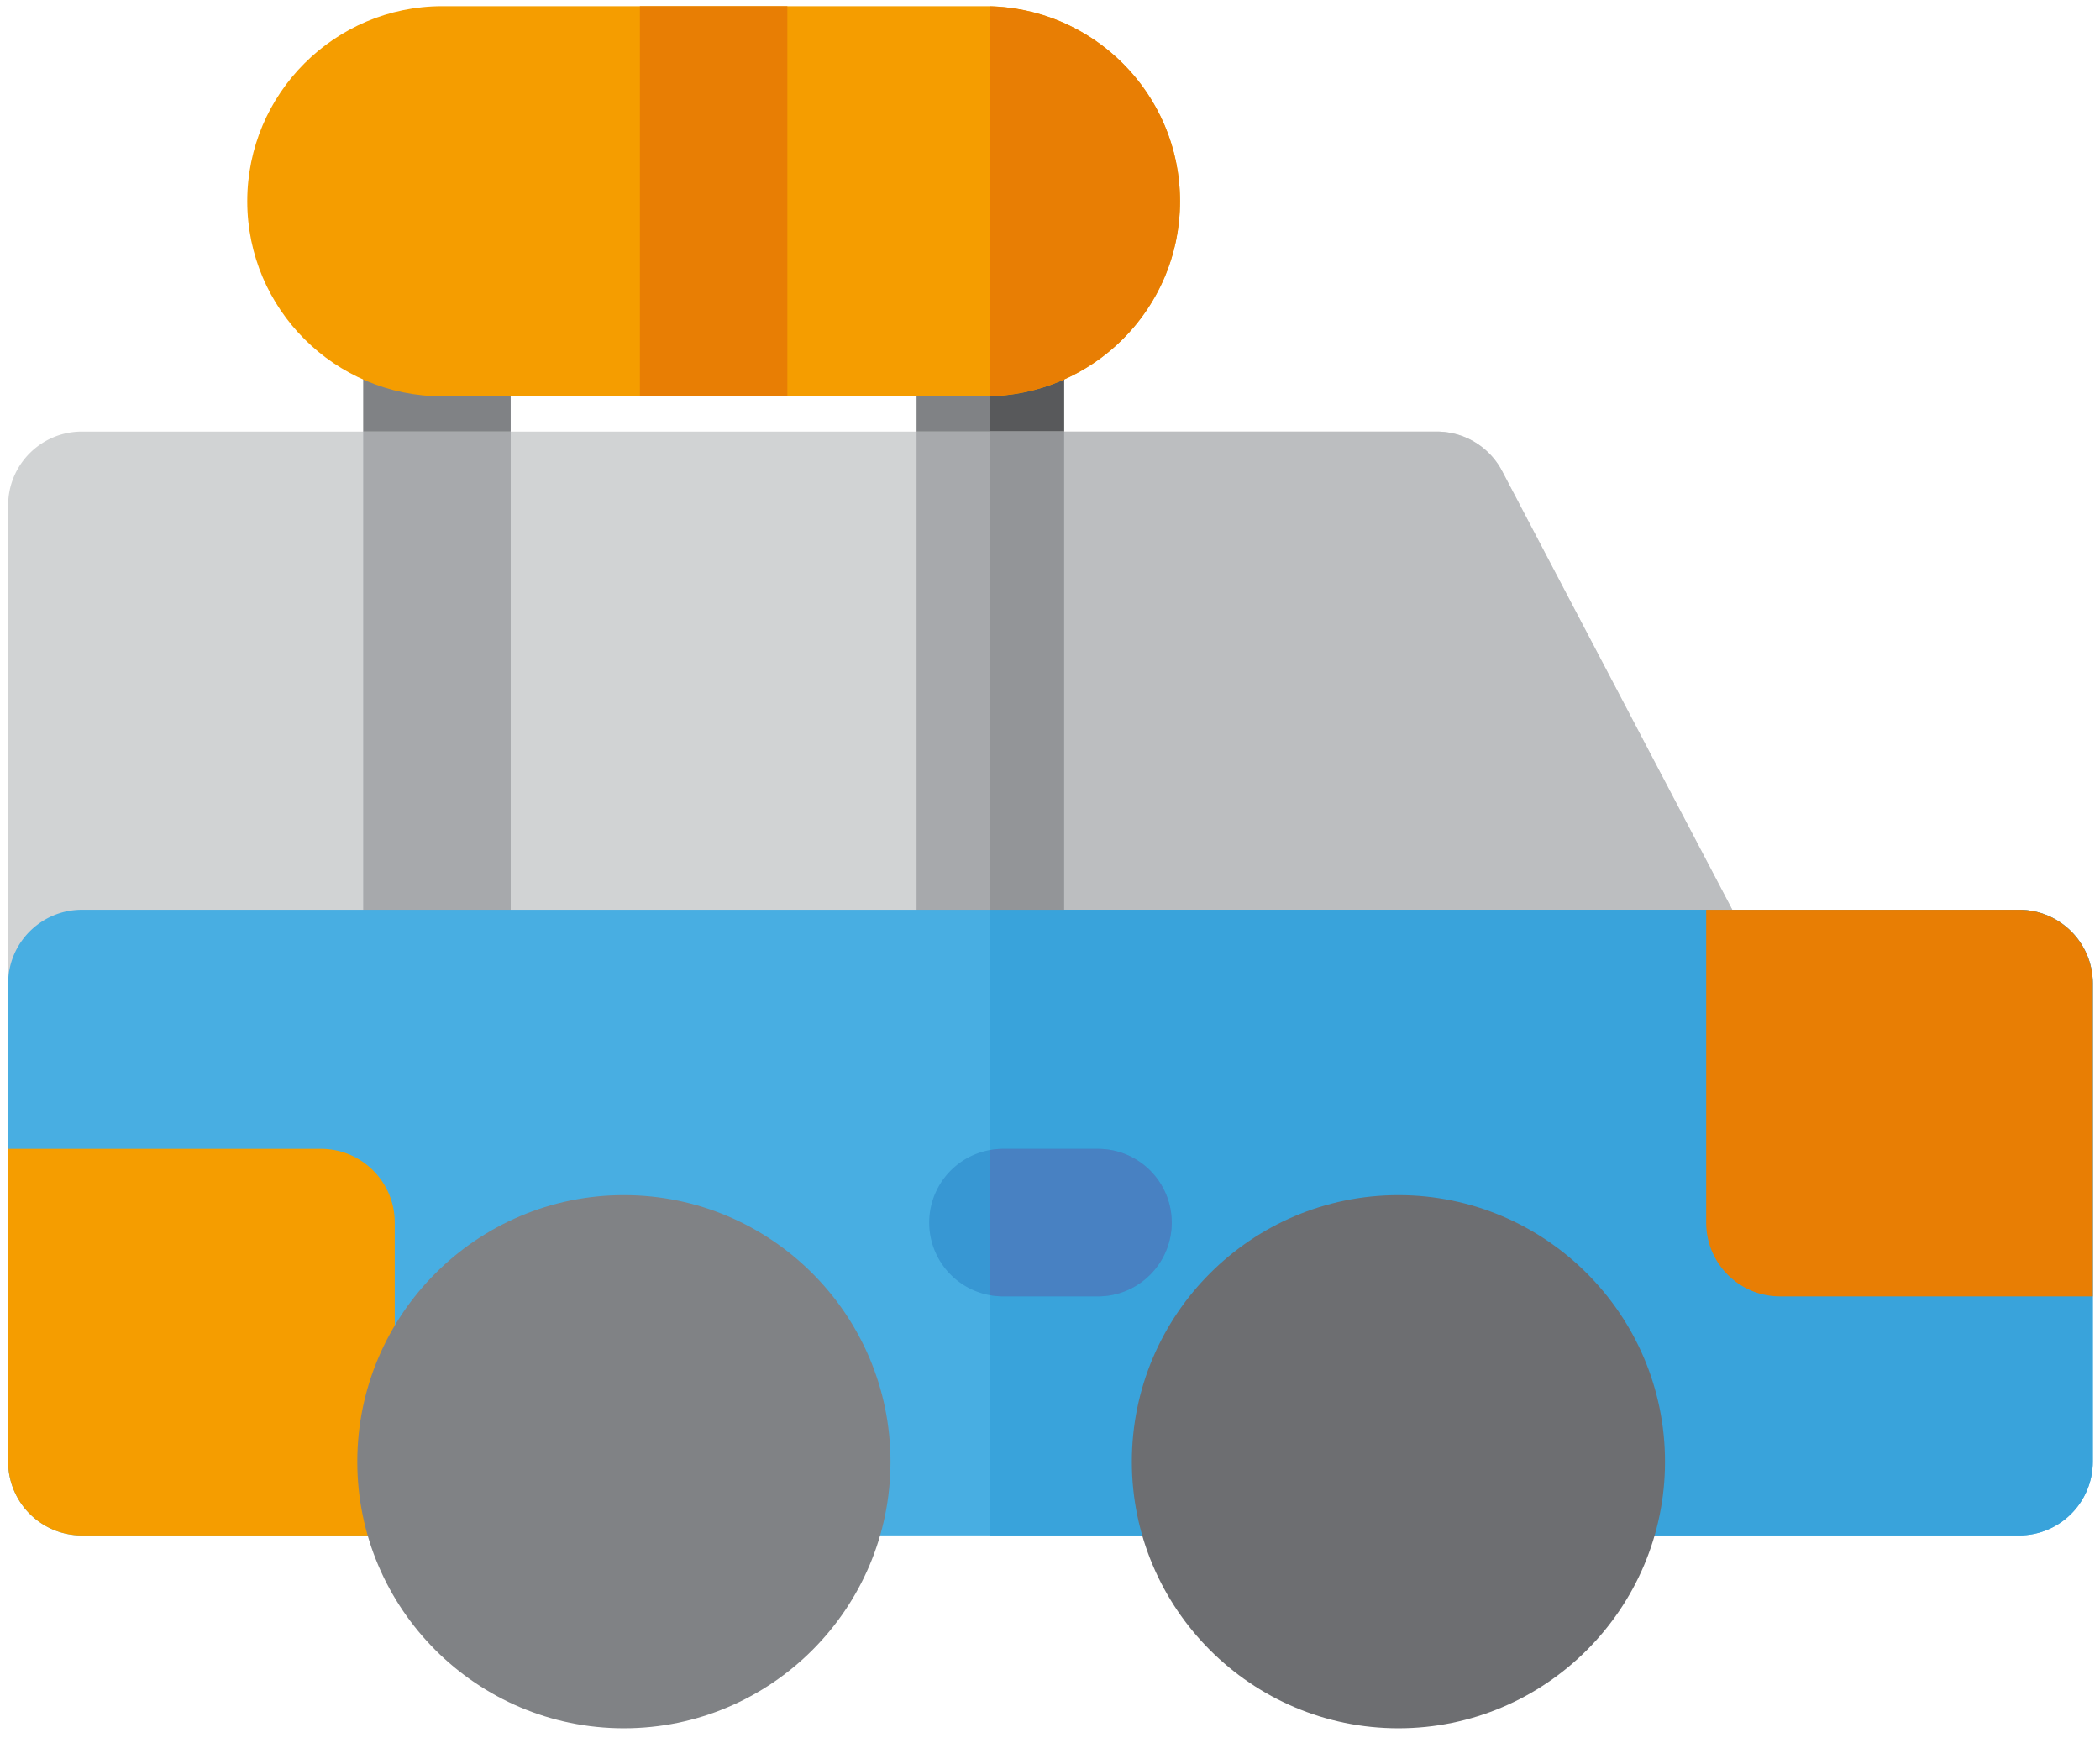 <?xml version="1.0" standalone="no"?><!DOCTYPE svg PUBLIC "-//W3C//DTD SVG 1.1//EN" "http://www.w3.org/Graphics/SVG/1.1/DTD/svg11.dtd"><svg t="1563106077631" class="icon" viewBox="0 0 1234 1024" version="1.1" xmlns="http://www.w3.org/2000/svg" p-id="2099" xmlns:xlink="http://www.w3.org/1999/xlink" width="241.016" height="200"><defs><style type="text/css"></style></defs><path d="M256.756 340.274a43.333 43.333 0 0 1-43.343-43.333V189.555a43.333 43.333 0 0 1 86.676 0v107.376c0 23.944-19.399 43.343-43.333 43.343zM581.919 340.274a43.333 43.333 0 0 1-43.333-43.333V189.555a43.333 43.333 0 0 1 86.676 0v107.376c0 23.944-19.408 43.343-43.333 43.343z" fill="#808285" p-id="2100"></path><path d="M581.919 146.212v194.062c23.935 0 43.343-19.399 43.343-43.333V189.555a43.333 43.333 0 0 0-43.333-43.333z" fill="#58595B" p-id="2101"></path><path d="M991.73 621.271h-943.611A43.333 43.333 0 0 1 4.785 577.938V296.931c0-23.925 19.399-43.333 43.333-43.333h796.165c16.106 0 30.892 8.938 38.376 23.207l147.446 280.997a43.333 43.333 0 0 1-38.376 63.469z" fill="#D1D3D4" p-id="2102"></path><path d="M1030.106 557.802L882.659 276.805a43.333 43.333 0 0 0-38.376-23.198H581.919v367.664h409.811a43.333 43.333 0 0 0 38.376-63.469z" fill="#BCBEC0" p-id="2103"></path><path d="M581.919 621.032c23.935 0 43.343-19.408 43.343-43.343V253.607h-86.676v324.082c0 23.935 19.399 43.343 43.343 43.343zM256.756 621.032c23.925 0 43.333-19.408 43.333-43.343V253.607h-86.667v324.082c0 23.935 19.399 43.343 43.333 43.343z" fill="#A7A9AC" p-id="2104"></path><path d="M1186.424 902.249H935.056a43.333 43.333 0 0 1-43.343-43.333c0-92.447-139.953-92.476-139.953 0 0 23.935-19.399 43.333-43.333 43.333H479.94a43.333 43.333 0 0 1-43.333-43.333c0-92.457-139.991-92.457-139.991 0 0 23.935-19.399 43.333-43.333 43.333H48.138A43.343 43.343 0 0 1 4.785 858.916V577.938c0-23.925 19.399-43.333 43.333-43.333h1138.305c23.925 0 43.333 19.399 43.333 43.333v280.978a43.333 43.333 0 0 1-43.333 43.333z" fill="#48AEE2" p-id="2105"></path><path d="M231.96 902.268H48.118A43.333 43.333 0 0 1 4.785 858.925v-183.841h183.841c23.925 0 43.333 19.408 43.333 43.343v183.841z" fill="#F59D00" p-id="2106"></path><path d="M366.611 1015.578c-86.389 0-156.662-70.283-156.662-156.662 0-86.37 70.273-156.634 156.662-156.634 86.38 0 156.662 70.264 156.662 156.634 0 86.389-70.273 156.662-156.662 156.662z" fill="#808285" p-id="2107"></path><path d="M578.761 232.888H259.924c-63.201 0-114.631-51.42-114.631-114.631C145.284 55.057 196.704 3.637 259.924 3.637h318.847c63.21 0 114.631 51.42 114.631 114.631 0 63.201-51.42 114.621-114.631 114.621z" fill="#F59D00" p-id="2108"></path><path d="M375.999 3.637h86.667v229.252h-86.667z" fill="#E87E04" p-id="2109"></path><path d="M581.919 253.607v367.415c23.935 0 43.343-19.399 43.343-43.333V253.607h-43.333z" fill="#939598" p-id="2110"></path><path d="M1186.424 534.605H581.929v367.645h126.497c23.925 0 43.333-19.399 43.333-43.333 0-92.447 139.953-92.485 139.953 0 0 23.925 19.408 43.333 43.333 43.333h251.378c23.925 0 43.333-19.399 43.333-43.333V577.938c0-23.925-19.408-43.333-43.333-43.333z" fill="#39A3DB" p-id="2111"></path><path d="M1229.757 761.779h-183.841a43.333 43.333 0 0 1-43.333-43.333v-183.841h183.841c23.925 0 43.333 19.399 43.333 43.333V761.779zM693.392 118.267c0-62.148-49.726-112.86-111.472-114.554v229.098c61.746-1.684 111.472-52.406 111.472-114.554z" fill="#E87E04" p-id="2112"></path><path d="M821.755 1015.578c-86.389 0-156.662-70.283-156.662-156.662 0-86.37 70.273-156.634 156.662-156.634 86.37 0 156.634 70.264 156.634 156.634 0 86.389-70.273 156.662-156.634 156.662z" fill="#6D6E71" p-id="2113"></path><path d="M645.197 761.77h-55.851a43.333 43.333 0 0 1 0-86.676h55.851a43.333 43.333 0 0 1 0 86.667z" fill="#3797D3" p-id="2114"></path><path d="M645.197 675.094h-55.851c-2.536 0-5.005 0.268-7.426 0.679v85.317c2.421 0.412 4.881 0.67 7.426 0.67h55.851a43.333 43.333 0 0 0 0-86.667z" fill="#4881C2" p-id="2115"></path></svg>